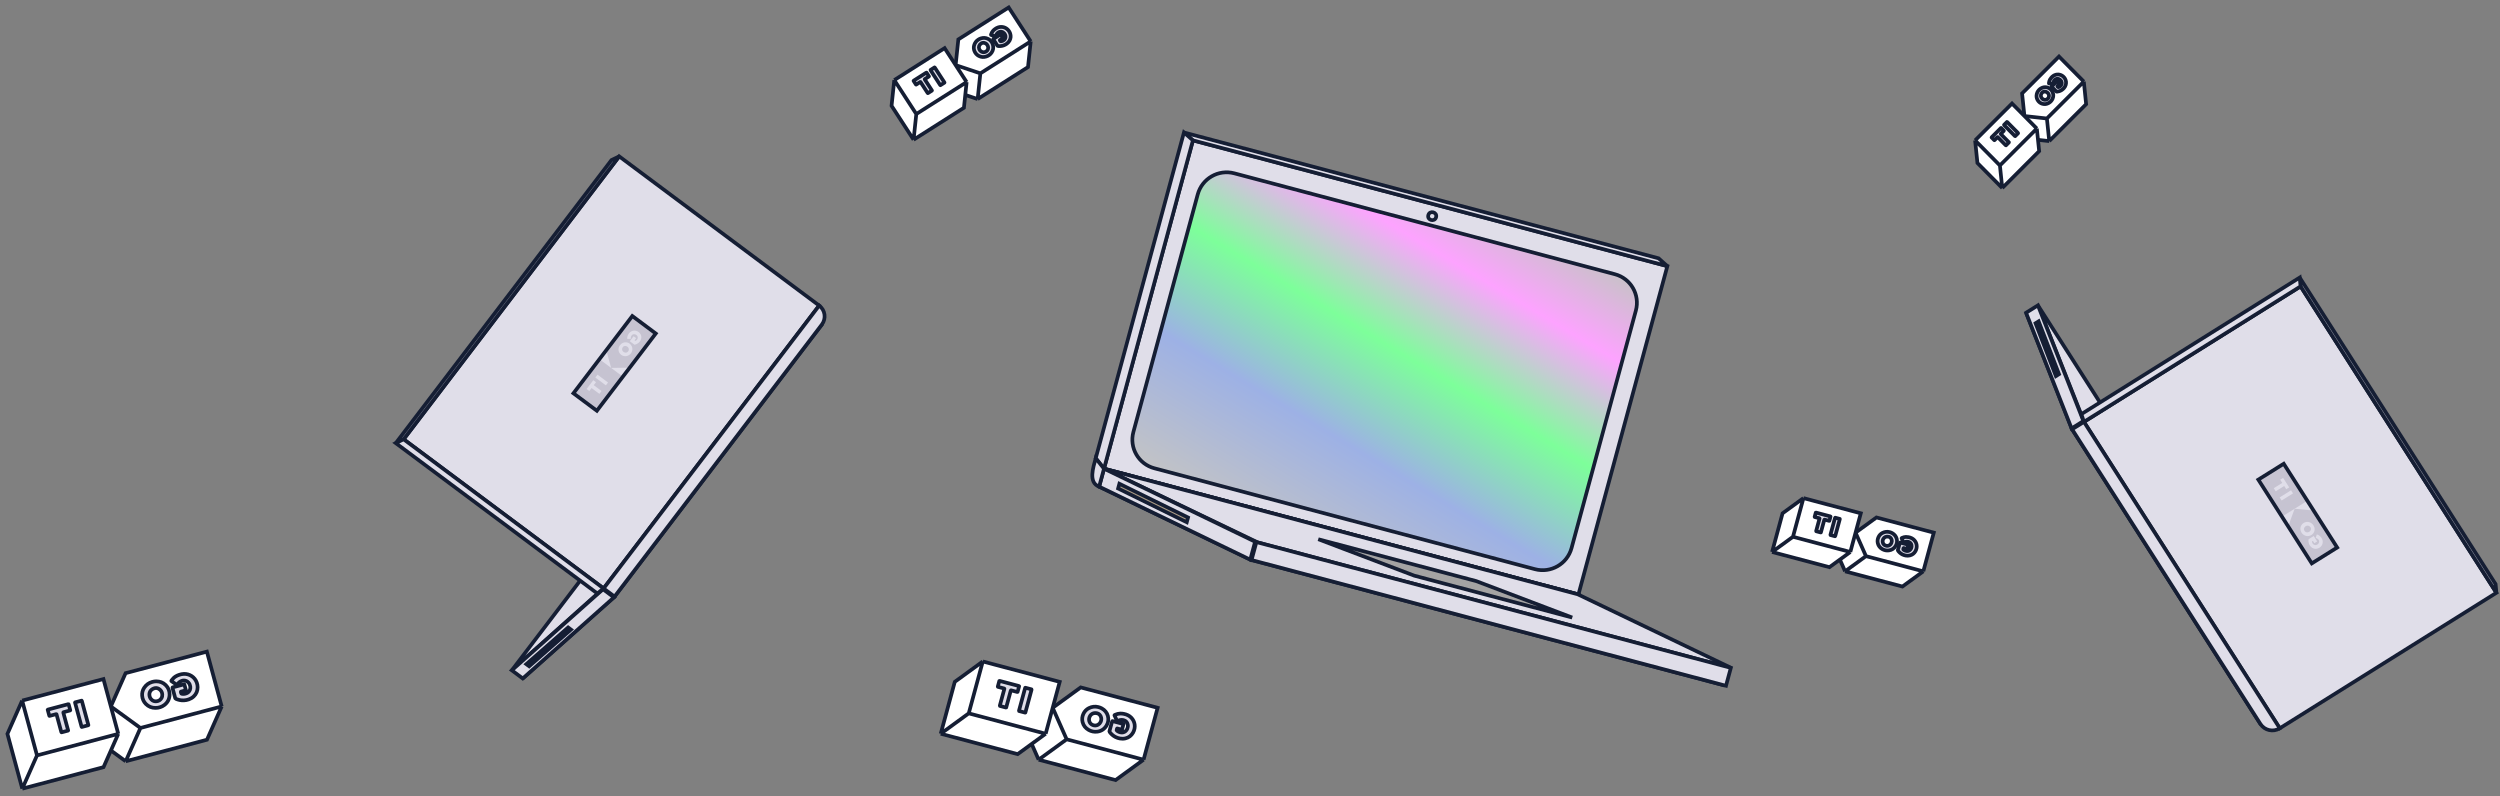 <svg width="336" height="107" viewBox="0 0 336 107" fill="none" xmlns="http://www.w3.org/2000/svg">
<rect x="0" y="0" width="336" height="107" fill="#808080" stroke="none"/>
<path d="M99.182 53.228L110.537 43.514L82.563 80.224L70.258 91.185L99.182 53.228Z" fill="#E0DEE9" stroke="#151E34" stroke-width="0.5"/>
<path d="M97.713 52.132L110.128 41.026L81.204 78.983L68.789 90.089L97.713 52.132Z" fill="#E0DEE9" stroke="#151E34" stroke-width="0.5"/>
<path d="M92.778 60.768L99.651 53.479L90.009 66.131L83.137 73.421L92.778 60.768Z" fill="#AA9A85" stroke="#151E34" stroke-width="0.5"/>
<path d="M70.258 91.186L82.514 80.288L81.044 79.192L68.788 90.089L70.258 91.186Z" fill="#E0DEE9" stroke="#151E34" stroke-width="0.5"/>
<path d="M71.123 89.55L76.744 84.619L76.357 84.33L70.736 89.261L71.123 89.55Z" fill="#AA9A85" stroke="#151E34" stroke-width="0.5"/>
<path d="M110.097 41.068L83.219 21.017L54.246 59.038L81.124 79.088L110.097 41.068Z" fill="#E0DEE9" stroke="#151E34" stroke-width="0.5"/>
<path fill-rule="evenodd" clip-rule="evenodd" d="M77.066 52.862L80.564 48.272L83.713 50.621L80.216 55.212L77.066 52.862ZM80.326 50.368L81.013 50.881L81.697 51.391L81.701 51.394C81.704 51.397 81.707 51.399 81.71 51.401C81.719 51.406 81.722 51.411 81.713 51.419C81.712 51.422 81.71 51.424 81.709 51.426L81.706 51.429L81.619 51.543C81.561 51.619 81.503 51.696 81.445 51.772L81.44 51.778C81.435 51.785 81.432 51.789 81.429 51.789C81.426 51.79 81.423 51.787 81.417 51.782L81.409 51.776L80.037 50.753L80.033 50.75C80.031 50.748 80.029 50.747 80.027 50.745C80.018 50.74 80.016 50.734 80.024 50.726C80.025 50.725 80.026 50.723 80.028 50.721L80.03 50.718L80.118 50.603C80.176 50.526 80.235 50.449 80.293 50.373L80.298 50.367C80.302 50.36 80.305 50.357 80.308 50.356C80.31 50.356 80.314 50.359 80.32 50.364L80.326 50.368ZM78.854 52.261L79.289 51.69L79.29 51.69C79.435 51.499 79.579 51.309 79.724 51.119L79.728 51.115C79.73 51.112 79.732 51.109 79.734 51.106C79.739 51.099 79.743 51.1 79.749 51.105C79.751 51.106 79.752 51.107 79.754 51.109L79.754 51.109L79.757 51.111L80.085 51.355L80.089 51.358L80.089 51.358C80.096 51.363 80.099 51.366 80.1 51.369C80.1 51.372 80.097 51.375 80.093 51.381L80.089 51.386L79.816 51.744C79.807 51.756 79.802 51.762 79.803 51.767C79.804 51.772 79.809 51.776 79.821 51.785L80.833 52.539L80.838 52.543C80.844 52.547 80.847 52.55 80.847 52.552C80.848 52.555 80.845 52.559 80.84 52.566L80.837 52.57L80.833 52.574L80.575 52.914C80.566 52.925 80.562 52.93 80.558 52.931C80.553 52.931 80.548 52.927 80.537 52.919L79.525 52.165L79.519 52.16L79.519 52.16C79.513 52.155 79.51 52.153 79.507 52.153C79.504 52.154 79.501 52.157 79.496 52.165L79.492 52.17L79.214 52.535C79.202 52.551 79.202 52.551 79.186 52.539L79.181 52.535L78.859 52.295L78.853 52.291C78.846 52.286 78.842 52.283 78.842 52.28C78.842 52.277 78.844 52.274 78.85 52.267L78.854 52.261Z" fill="#C6C3D1"/>
<path fill-rule="evenodd" clip-rule="evenodd" d="M81.484 47.064L84.982 42.474L88.132 44.823L84.634 49.413L82.139 49.447L81.484 47.064ZM84.787 45.498L84.788 45.532C84.781 45.534 84.775 45.534 84.769 45.534L84.765 45.534C84.717 45.537 84.668 45.539 84.62 45.541L84.62 45.541L84.62 45.541L84.619 45.541C84.522 45.546 84.425 45.551 84.328 45.556C84.308 45.556 84.303 45.552 84.302 45.533C84.301 45.519 84.3 45.504 84.299 45.489C84.294 45.363 84.309 45.239 84.354 45.12C84.384 45.041 84.424 44.966 84.471 44.895C84.532 44.803 84.602 44.718 84.688 44.646C84.989 44.396 85.415 44.358 85.76 44.574C85.853 44.633 85.935 44.704 86.003 44.79C86.158 44.984 86.222 45.204 86.187 45.451C86.167 45.586 86.117 45.709 86.043 45.824C85.981 45.921 85.906 46.007 85.818 46.082C85.668 46.207 85.497 46.289 85.307 46.334C85.292 46.337 85.281 46.335 85.268 46.326C85.114 46.21 84.959 46.094 84.804 45.979L84.688 45.892C84.686 45.891 84.684 45.889 84.682 45.888C84.678 45.884 84.674 45.88 84.669 45.879C84.663 45.876 84.662 45.872 84.661 45.867C84.66 45.864 84.66 45.86 84.656 45.858C84.651 45.855 84.653 45.85 84.656 45.846L84.664 45.835L85.142 45.208L85.145 45.204C85.147 45.202 85.149 45.199 85.151 45.196C85.155 45.19 85.16 45.19 85.165 45.195C85.168 45.197 85.17 45.199 85.173 45.2L85.173 45.2L85.173 45.2L85.177 45.203L85.279 45.279C85.347 45.33 85.415 45.38 85.482 45.431L85.49 45.437C85.496 45.441 85.499 45.443 85.5 45.446C85.5 45.449 85.498 45.453 85.492 45.459L85.487 45.465L85.295 45.718L85.29 45.724C85.285 45.731 85.282 45.734 85.283 45.737C85.283 45.74 85.286 45.742 85.293 45.747L85.3 45.752C85.315 45.763 85.33 45.774 85.344 45.785L85.344 45.785L85.344 45.785L85.367 45.802L85.367 45.802C85.397 45.825 85.398 45.825 85.432 45.808C85.531 45.757 85.606 45.681 85.661 45.586C85.722 45.48 85.735 45.369 85.699 45.252C85.675 45.177 85.632 45.113 85.574 45.059C85.501 44.989 85.416 44.941 85.316 44.922C85.195 44.901 85.081 44.919 84.98 44.993C84.909 45.044 84.863 45.115 84.827 45.193C84.794 45.263 84.784 45.338 84.785 45.414C84.785 45.442 84.786 45.47 84.787 45.498L84.787 45.498ZM83.132 47.066C83.108 46.815 83.178 46.589 83.317 46.405C83.381 46.32 83.436 46.262 83.505 46.208C83.704 46.052 83.931 45.982 84.183 46.011C84.443 46.042 84.652 46.165 84.806 46.371C84.979 46.602 85.035 46.861 84.962 47.142C84.906 47.359 84.785 47.536 84.608 47.674C84.403 47.834 84.169 47.9 83.911 47.864C83.692 47.834 83.51 47.734 83.362 47.574C83.229 47.43 83.15 47.261 83.132 47.066ZM84.105 46.503C83.935 46.478 83.798 46.538 83.719 46.637C83.563 46.841 83.578 47.061 83.711 47.217C83.791 47.311 83.892 47.372 84.016 47.39C84.162 47.412 84.288 47.37 84.39 47.264C84.489 47.161 84.532 47.038 84.511 46.897C84.498 46.806 84.458 46.728 84.396 46.661C84.317 46.576 84.221 46.52 84.105 46.503Z" fill="#C6C3D1"/>
<rect width="13.06" height="3.93" transform="matrix(-0.606 0.795 0.802 0.598 84.982 42.474)" stroke="#151E34" stroke-width="0.5"/>
<path d="M82.179 21.518L83.219 21.017L54.233 59.056L53.193 59.556L82.179 21.518Z" fill="#E0DEE9" stroke="#151E34" stroke-width="0.5"/>
<path d="M80.281 79.762L53.192 59.555L54.246 59.037L81.124 79.087L80.281 79.762Z" fill="#E0DEE9" stroke="#151E34" stroke-width="0.5"/>
<path d="M81.124 79.088L110.097 41.067C110.908 41.672 111.069 42.816 110.455 43.622L82.594 80.184L81.124 79.088Z" fill="#E0DEE9" stroke="#151E34" stroke-width="0.5"/>
<path d="M211.381 82.28L231.797 92.126L168.139 75.25L147.724 65.404L211.381 82.28Z" fill="#E0DEE9" stroke="#151E34" stroke-width="0.5"/>
<path d="M212.142 79.895L224.093 35.768L160.329 18.863L148.378 62.99L212.142 79.895Z" fill="#E0DEE9" stroke="#151E34" stroke-width="0.5"/>
<path d="M211.215 73.663L219.861 41.74C220.438 39.608 219.175 37.42 217.04 36.854L165.887 23.293C163.752 22.727 161.552 23.996 160.975 26.129L152.329 58.052C151.752 60.185 153.015 62.372 155.15 62.938L206.303 76.499C208.439 77.066 210.638 75.796 211.215 73.663Z" fill="#151E34"/>
<path d="M211.215 73.663L219.861 41.74C220.438 39.608 219.175 37.42 217.04 36.854L165.887 23.293C163.752 22.727 161.552 23.996 160.975 26.129L152.329 58.052C151.752 60.185 153.015 62.372 155.15 62.938L206.303 76.499C208.439 77.066 210.638 75.796 211.215 73.663Z" fill="url(#paint0_linear_65_452)"/>
<path d="M211.215 73.663L219.861 41.74C220.438 39.608 219.175 37.42 217.04 36.854L165.887 23.293C163.752 22.727 161.552 23.996 160.975 26.129L152.329 58.052C151.752 60.185 153.015 62.372 155.15 62.938L206.303 76.499C208.439 77.066 210.638 75.796 211.215 73.663Z" stroke="#151E34" stroke-width="0.5"/>
<path d="M222.915 34.717L224.093 35.768L160.3 18.856L159.122 17.804L222.915 34.717Z" fill="#E0DEE9" stroke="#151E34" stroke-width="0.5"/>
<path d="M147.265 61.587L159.122 17.804L160.329 18.863L148.379 62.991L147.265 61.587Z" fill="#E0DEE9" stroke="#151E34" stroke-width="0.5"/>
<path d="M212.142 79.894L211.489 82.308L147.725 65.403L148.378 62.99L212.142 79.894Z" fill="#E0DEE9" stroke="#151E34" stroke-width="0.5"/>
<path d="M212.036 79.866L232.693 89.776L169.036 72.9L148.379 62.99L212.036 79.866Z" fill="#E0DEE9" stroke="#151E34" stroke-width="0.5"/>
<path d="M198.4 78.098L211.303 82.997L190.083 77.371L177.181 72.473L198.4 78.098Z" fill="#A4A3A3" stroke="#151E34" stroke-width="0.5"/>
<path d="M147.725 65.403L168.034 75.221L168.687 72.808L148.379 62.99L147.725 65.403Z" fill="#E0DEE9" stroke="#151E34" stroke-width="0.5"/>
<path d="M150.273 65.651L159.501 70.188L159.673 69.553L150.445 65.016L150.273 65.651Z" fill="#AA9A85" stroke="#151E34" stroke-width="0.5"/>
<path d="M148.378 62.991L147.724 65.404C146.228 64.86 146.937 62.794 147.264 61.587L148.378 62.991Z" fill="#E0DEE9" stroke="#151E34" stroke-width="0.5"/>
<path d="M232.625 89.758L231.972 92.172L168.208 75.267L168.861 72.854L232.625 89.758Z" fill="#E0DEE9" stroke="#151E34" stroke-width="0.5"/>
<ellipse cx="0.541" cy="0.536" rx="0.541" ry="0.536" transform="matrix(-0.967 -0.256 -0.261 0.965 193.151 28.674)" fill="#E0DEE9" stroke="#151E34" stroke-width="0.5"/>
<path d="M298.579 83.15L303.875 97.417L278.464 57.651L272.305 42.034L298.579 83.15Z" fill="#E0DEE9" stroke="#151E34" stroke-width="0.5"/>
<path d="M300.171 82.155L306.43 97.928L280.156 56.812L273.897 41.039L300.171 82.155Z" fill="#E0DEE9" stroke="#151E34" stroke-width="0.5"/>
<path d="M293.597 74.359L298.167 83.504L289.409 69.798L284.84 60.654L293.597 74.359Z" fill="#AA9A85" stroke="#151E34" stroke-width="0.5"/>
<path d="M272.305 42.033L278.42 57.581L280.012 56.586L273.897 41.037L272.305 42.033Z" fill="#E0DEE9" stroke="#151E34" stroke-width="0.5"/>
<path d="M273.575 43.444L276.314 50.551L276.733 50.289L273.994 43.182L273.575 43.444Z" fill="#AA9A85" stroke="#151E34" stroke-width="0.5"/>
<path d="M306.401 97.884L335.516 79.671L309.199 38.486L280.083 56.699L306.401 97.884Z" fill="#E0DEE9" stroke="#151E34" stroke-width="0.5"/>
<path fill-rule="evenodd" clip-rule="evenodd" d="M306.927 62.334L310.104 67.306L306.692 69.441L303.515 64.468L306.927 62.334ZM308.161 66.324L307.417 66.789L306.676 67.253L306.671 67.255C306.668 67.257 306.665 67.259 306.662 67.261C306.654 67.267 306.648 67.268 306.643 67.258C306.642 67.255 306.64 67.253 306.638 67.251L306.636 67.247L306.557 67.124C306.504 67.041 306.452 66.959 306.399 66.876L306.395 66.869C306.389 66.862 306.387 66.858 306.388 66.855C306.388 66.852 306.392 66.85 306.399 66.845L306.407 66.84L307.894 65.91L307.898 65.908C307.9 65.907 307.902 65.906 307.905 65.904C307.913 65.897 307.919 65.897 307.924 65.908C307.925 65.91 307.927 65.912 307.928 65.913L307.93 65.916L308.01 66.041C308.063 66.124 308.116 66.207 308.169 66.291L308.173 66.297L308.173 66.297C308.178 66.304 308.18 66.307 308.179 66.31C308.179 66.313 308.175 66.315 308.168 66.32L308.168 66.32L308.161 66.324ZM306.862 64.245L307.257 64.864C307.389 65.07 307.521 65.276 307.652 65.482L307.655 65.487C307.657 65.49 307.659 65.493 307.661 65.496C307.666 65.503 307.664 65.507 307.658 65.511C307.656 65.512 307.654 65.513 307.652 65.514L307.649 65.516L307.293 65.739L307.29 65.741L307.29 65.741C307.282 65.746 307.278 65.748 307.275 65.747C307.272 65.747 307.27 65.743 307.266 65.736L307.263 65.731L307.014 65.343C307.006 65.33 307.002 65.324 306.997 65.323C306.992 65.322 306.986 65.325 306.974 65.333L305.877 66.019L305.872 66.022C305.866 66.026 305.862 66.028 305.86 66.028C305.857 66.027 305.854 66.023 305.849 66.016L305.847 66.012L305.843 66.007L305.609 65.639C305.601 65.627 305.597 65.621 305.598 65.617C305.599 65.612 305.605 65.609 305.616 65.602L306.713 64.916L306.719 64.912C306.726 64.908 306.73 64.906 306.73 64.903C306.731 64.9 306.728 64.896 306.723 64.887L306.72 64.882L306.467 64.487C306.456 64.47 306.456 64.47 306.473 64.459L306.478 64.456L306.827 64.237L306.833 64.233C306.841 64.228 306.845 64.226 306.848 64.227C306.851 64.228 306.853 64.231 306.858 64.239L306.862 64.245Z" fill="#C6C3D1"/>
<path fill-rule="evenodd" clip-rule="evenodd" d="M310.94 68.615L314.117 73.587L310.705 75.721L307.528 70.749L308.398 68.374L310.94 68.615ZM311.262 72.309L311.229 72.298C311.229 72.291 311.231 72.285 311.233 72.279L311.234 72.276C311.25 72.229 311.265 72.182 311.28 72.135C311.311 72.041 311.341 71.947 311.372 71.853C311.378 71.835 311.384 71.831 311.403 71.837C311.417 71.841 311.432 71.846 311.446 71.85C311.57 71.891 311.685 71.95 311.784 72.036C311.85 72.093 311.907 72.158 311.959 72.228C312.026 72.319 312.084 72.416 312.122 72.523C312.255 72.899 312.137 73.316 311.803 73.565C311.713 73.632 311.615 73.684 311.507 73.717C311.263 73.793 311.027 73.775 310.801 73.652C310.678 73.585 310.576 73.493 310.492 73.381C310.421 73.287 310.364 73.185 310.324 73.075C310.257 72.888 310.24 72.696 310.265 72.499C310.267 72.484 310.273 72.474 310.287 72.466C310.455 72.361 310.622 72.257 310.79 72.152L310.79 72.151L310.916 72.073C310.918 72.072 310.92 72.07 310.922 72.069L310.922 72.069C310.928 72.066 310.933 72.064 310.936 72.059C310.94 72.055 310.945 72.056 310.95 72.056C310.954 72.057 310.957 72.058 310.961 72.055C310.966 72.051 310.969 72.054 310.972 72.059L310.98 72.071L311.414 72.751L311.417 72.755C311.418 72.757 311.42 72.76 311.422 72.763C311.427 72.769 311.425 72.774 311.418 72.777C311.415 72.779 311.413 72.781 311.41 72.782L311.41 72.782L311.41 72.782L311.406 72.785L311.296 72.854C311.222 72.9 311.149 72.946 311.075 72.992L311.067 72.997C311.06 73.001 311.057 73.004 311.054 73.003C311.051 73.002 311.049 72.999 311.044 72.991L311.044 72.991L311.04 72.984L310.865 72.711L310.861 72.704C310.856 72.697 310.854 72.693 310.851 72.692C310.848 72.692 310.845 72.694 310.838 72.698L310.83 72.704C310.814 72.713 310.798 72.723 310.782 72.733L310.782 72.733L310.782 72.733L310.758 72.748L310.758 72.749C310.725 72.769 310.724 72.769 310.729 72.808C310.742 72.92 310.789 73.019 310.861 73.105C310.941 73.202 311.044 73.254 311.17 73.261C311.251 73.266 311.329 73.248 311.402 73.214C311.496 73.169 311.573 73.107 311.627 73.018C311.692 72.911 311.715 72.797 311.681 72.675C311.657 72.589 311.604 72.52 311.542 72.458C311.486 72.401 311.418 72.364 311.344 72.337C311.317 72.327 311.29 72.318 311.262 72.309ZM310.343 70.175C310.594 70.243 310.787 70.391 310.916 70.588C310.974 70.68 311.01 70.754 311.038 70.838C311.117 71.084 311.103 71.323 310.983 71.552C310.86 71.786 310.665 71.94 310.41 72.012C310.124 72.092 309.853 72.052 309.607 71.88C309.418 71.749 309.29 71.571 309.221 71.353C309.14 71.101 309.16 70.856 309.288 70.624C309.396 70.428 309.559 70.292 309.768 70.209C309.955 70.135 310.148 70.122 310.343 70.175ZM310.535 71.3C310.621 71.148 310.612 70.997 310.545 70.886C310.405 70.665 310.187 70.599 309.987 70.668C309.867 70.71 309.772 70.785 309.709 70.895C309.636 71.025 309.631 71.16 309.697 71.295C309.76 71.426 309.863 71.511 310.008 71.542C310.1 71.562 310.191 71.553 310.278 71.518C310.388 71.475 310.477 71.403 310.535 71.3Z" fill="#C6C3D1"/>
<rect width="13.354" height="4.025" transform="matrix(-0.538 -0.843 -0.848 0.53 314.117 73.587)" stroke="#151E34" stroke-width="0.5"/>
<path d="M335.408 78.505L335.516 79.671L309.187 38.467L309.078 37.301L335.408 78.505Z" fill="#E0DEE9" stroke="#151E34" stroke-width="0.5"/>
<path d="M279.736 55.657L309.079 37.301L309.199 38.486L280.083 56.699L279.736 55.657Z" fill="#E0DEE9" stroke="#151E34" stroke-width="0.5"/>
<path d="M280.084 56.699L306.401 97.884C305.522 98.434 304.356 98.172 303.798 97.297L278.491 57.695L280.084 56.699Z" fill="#E0DEE9" stroke="#151E34" stroke-width="0.5"/>
<path d="M138.527 5.564L135.567 1L128.801 5.295L128.436 8.749L128.071 12.202L131.396 13.313L138.162 9.017L138.527 5.564Z" fill="white"/>
<path d="M138.527 5.564L135.567 1L128.801 5.295L128.436 8.749M138.527 5.564L138.162 9.017L131.396 13.313M138.527 5.564L131.761 9.859M131.396 13.313L131.761 9.859M131.396 13.313L128.071 12.202L128.436 8.749M131.761 9.859L128.436 8.749" stroke="#151E34" stroke-width="0.5"/>
<path d="M129.916 11.031L126.956 6.467L120.191 10.762L119.825 14.216L122.785 18.779L129.551 14.484L129.916 11.031Z" fill="white"/>
<path d="M129.916 11.031L126.956 6.467L120.191 10.762M129.916 11.031L129.551 14.484L122.785 18.779M129.916 11.031L123.151 15.326M122.785 18.779L123.151 15.326M122.785 18.779L119.825 14.216L120.191 10.762M123.151 15.326L120.191 10.762" stroke="#151E34" stroke-width="0.5"/>
<path d="M131.482 5.328C131.212 5.503 131.011 5.764 130.919 6.102C130.848 6.364 130.868 6.623 130.971 6.874C131.087 7.153 131.275 7.371 131.545 7.514C131.865 7.684 132.201 7.709 132.547 7.598C132.844 7.503 133.088 7.329 133.267 7.075C133.499 6.743 133.552 6.378 133.439 5.995C133.339 5.653 133.126 5.393 132.803 5.229C132.488 5.07 132.159 5.054 131.823 5.162C131.707 5.2 131.607 5.249 131.482 5.328ZM131.893 5.823C132.044 5.732 132.252 5.719 132.462 5.833C132.604 5.91 132.702 6.029 132.763 6.177C132.812 6.294 132.826 6.415 132.799 6.54C132.757 6.734 132.641 6.873 132.463 6.96C132.278 7.049 132.093 7.044 131.914 6.946C131.761 6.863 131.658 6.736 131.6 6.575C131.503 6.308 131.591 6.014 131.893 5.823Z" fill="#E0DEE9"/>
<path d="M133.824 4.892C133.842 4.84 133.859 4.788 133.877 4.737C133.914 4.638 133.964 4.545 134.041 4.469C134.126 4.386 134.22 4.315 134.337 4.282C134.505 4.235 134.662 4.264 134.809 4.35C134.931 4.422 135.018 4.525 135.08 4.651C135.128 4.749 135.153 4.853 135.147 4.963C135.138 5.132 135.067 5.271 134.936 5.379C134.818 5.477 134.683 5.54 134.529 5.559C134.476 5.565 134.476 5.565 134.447 5.52C134.426 5.488 134.405 5.457 134.385 5.424C134.364 5.392 134.361 5.398 134.394 5.377C134.519 5.298 134.644 5.219 134.768 5.14C134.802 5.118 134.799 5.125 134.778 5.093C134.683 4.945 134.587 4.797 134.491 4.65C134.488 4.644 134.484 4.639 134.481 4.633C134.476 4.624 134.47 4.622 134.461 4.629C134.455 4.633 134.449 4.636 134.444 4.639C134.134 4.836 133.825 5.032 133.516 5.229C133.51 5.232 133.504 5.236 133.499 5.239C133.493 5.243 133.488 5.248 133.494 5.255C133.502 5.264 133.488 5.277 133.5 5.287C133.508 5.294 133.512 5.306 133.519 5.315C133.7 5.595 133.882 5.875 134.063 6.156C134.075 6.174 134.088 6.182 134.11 6.185C134.379 6.217 134.643 6.192 134.899 6.1C135.05 6.046 135.19 5.969 135.318 5.872C135.47 5.758 135.596 5.621 135.686 5.455C135.853 5.15 135.876 4.833 135.77 4.506C135.723 4.361 135.651 4.229 135.558 4.109C135.213 3.663 134.64 3.508 134.126 3.691C133.978 3.743 133.846 3.82 133.722 3.912C133.626 3.982 133.538 4.06 133.46 4.149C133.343 4.283 133.263 4.437 133.209 4.604C133.202 4.624 133.196 4.643 133.19 4.663C133.183 4.688 133.187 4.696 133.213 4.704C133.342 4.744 133.471 4.785 133.6 4.825C133.665 4.845 133.729 4.865 133.794 4.885C133.803 4.888 133.812 4.893 133.824 4.892Z" fill="#E0DEE9"/>
<path d="M131.482 5.328C131.212 5.503 131.011 5.764 130.919 6.102C130.848 6.364 130.868 6.623 130.971 6.874C131.087 7.153 131.275 7.371 131.545 7.514C131.865 7.684 132.201 7.709 132.547 7.598C132.844 7.503 133.088 7.329 133.267 7.075C133.499 6.743 133.552 6.378 133.439 5.995C133.339 5.653 133.126 5.393 132.803 5.229C132.488 5.07 132.159 5.054 131.823 5.162C131.707 5.2 131.607 5.249 131.482 5.328ZM131.893 5.823C132.044 5.732 132.252 5.719 132.462 5.833C132.604 5.91 132.702 6.029 132.763 6.177C132.812 6.294 132.826 6.415 132.799 6.54C132.757 6.734 132.641 6.873 132.463 6.96C132.278 7.049 132.093 7.044 131.914 6.946C131.761 6.863 131.658 6.736 131.6 6.575C131.503 6.308 131.591 6.014 131.893 5.823Z" stroke="#151E34" stroke-width="0.5"/>
<path d="M133.824 4.892C133.842 4.84 133.859 4.788 133.877 4.737C133.914 4.638 133.964 4.545 134.041 4.469C134.126 4.386 134.22 4.315 134.337 4.282C134.505 4.235 134.662 4.264 134.809 4.35C134.931 4.422 135.018 4.525 135.08 4.651C135.128 4.749 135.153 4.853 135.147 4.963C135.138 5.132 135.067 5.271 134.936 5.379C134.818 5.477 134.683 5.54 134.529 5.559C134.476 5.565 134.476 5.565 134.447 5.52C134.426 5.488 134.405 5.457 134.385 5.424C134.364 5.392 134.361 5.398 134.394 5.377C134.519 5.298 134.644 5.219 134.768 5.14C134.802 5.118 134.799 5.125 134.778 5.093C134.683 4.945 134.587 4.797 134.491 4.65C134.488 4.644 134.484 4.639 134.481 4.633C134.476 4.624 134.47 4.622 134.461 4.629C134.455 4.633 134.449 4.636 134.444 4.639C134.134 4.836 133.825 5.032 133.516 5.229C133.51 5.232 133.504 5.236 133.499 5.239C133.493 5.243 133.488 5.248 133.494 5.255C133.502 5.264 133.488 5.277 133.5 5.287C133.508 5.294 133.512 5.306 133.519 5.315C133.7 5.595 133.882 5.875 134.063 6.156C134.075 6.174 134.088 6.182 134.11 6.185C134.379 6.217 134.643 6.192 134.899 6.1C135.05 6.046 135.19 5.969 135.318 5.872C135.47 5.758 135.596 5.621 135.686 5.455C135.853 5.15 135.876 4.833 135.77 4.506C135.723 4.361 135.651 4.229 135.558 4.109C135.213 3.663 134.64 3.508 134.126 3.691C133.978 3.743 133.846 3.82 133.722 3.912C133.626 3.982 133.538 4.06 133.46 4.149C133.343 4.283 133.263 4.437 133.209 4.604C133.202 4.624 133.196 4.643 133.19 4.663C133.183 4.688 133.187 4.696 133.213 4.704C133.342 4.744 133.471 4.785 133.6 4.825C133.665 4.845 133.729 4.865 133.794 4.885C133.803 4.888 133.812 4.893 133.824 4.892Z" stroke="#151E34" stroke-width="0.5"/>
<path d="M123.648 10.302C123.367 10.48 123.087 10.658 122.806 10.837C122.774 10.857 122.775 10.851 122.796 10.884C122.897 11.039 122.997 11.194 123.098 11.35C123.1 11.352 123.101 11.355 123.103 11.357C123.118 11.38 123.118 11.38 123.141 11.365C123.321 11.251 123.5 11.137 123.679 11.023C123.711 11.003 123.706 11.003 123.725 11.032C124.042 11.521 124.359 12.01 124.676 12.499C124.696 12.529 124.696 12.529 124.728 12.509C124.894 12.403 125.061 12.298 125.228 12.192C125.23 12.19 125.233 12.189 125.235 12.187C125.264 12.169 125.262 12.173 125.244 12.146C124.927 11.657 124.61 11.168 124.293 10.68C124.272 10.647 124.272 10.647 124.306 10.625C124.482 10.513 124.658 10.401 124.835 10.289C124.862 10.272 124.862 10.276 124.844 10.248C124.741 10.09 124.639 9.931 124.536 9.773C124.533 9.769 124.531 9.765 124.528 9.761C124.523 9.752 124.517 9.749 124.508 9.756C124.502 9.76 124.495 9.764 124.489 9.768C124.209 9.946 123.928 10.124 123.648 10.302Z" fill="#E0DEE9"/>
<path d="M126.28 10.075C126.065 9.744 125.85 9.412 125.635 9.08C125.614 9.048 125.621 9.05 125.589 9.069C125.42 9.177 125.25 9.285 125.08 9.393C125.076 9.396 125.072 9.399 125.068 9.4C125.054 9.407 125.054 9.416 125.063 9.427C125.067 9.431 125.069 9.436 125.072 9.441C125.502 10.104 125.932 10.767 126.362 11.43C126.384 11.463 126.376 11.463 126.411 11.441C126.58 11.334 126.748 11.227 126.916 11.12C126.921 11.117 126.925 11.114 126.93 11.111C126.945 11.104 126.943 11.096 126.935 11.085C126.931 11.079 126.927 11.072 126.923 11.066C126.709 10.736 126.494 10.405 126.28 10.075Z" fill="#E0DEE9"/>
<path d="M123.648 10.302C123.367 10.48 123.087 10.658 122.806 10.837C122.774 10.857 122.775 10.851 122.796 10.884C122.897 11.039 122.997 11.194 123.098 11.35C123.1 11.352 123.101 11.355 123.103 11.357C123.118 11.38 123.118 11.38 123.141 11.365C123.321 11.251 123.5 11.137 123.679 11.023C123.711 11.003 123.706 11.003 123.725 11.032C124.042 11.521 124.359 12.01 124.676 12.499C124.696 12.529 124.696 12.529 124.728 12.509C124.894 12.403 125.061 12.298 125.228 12.192C125.23 12.19 125.233 12.189 125.235 12.187C125.264 12.169 125.262 12.173 125.244 12.146C124.927 11.657 124.61 11.168 124.293 10.68C124.272 10.647 124.272 10.647 124.306 10.625C124.482 10.513 124.658 10.401 124.835 10.289C124.862 10.272 124.862 10.276 124.844 10.248C124.741 10.09 124.639 9.931 124.536 9.773C124.533 9.769 124.531 9.765 124.528 9.761C124.523 9.752 124.517 9.749 124.508 9.756C124.502 9.76 124.495 9.764 124.489 9.768C124.209 9.946 123.928 10.124 123.648 10.302Z" stroke="#151E34" stroke-width="0.5"/>
<path d="M126.28 10.075C126.065 9.744 125.85 9.412 125.635 9.08C125.614 9.048 125.621 9.05 125.589 9.069C125.42 9.177 125.25 9.285 125.08 9.393C125.076 9.396 125.072 9.399 125.068 9.4C125.054 9.407 125.054 9.416 125.063 9.427C125.067 9.431 125.069 9.436 125.072 9.441C125.502 10.104 125.932 10.767 126.362 11.43C126.384 11.463 126.376 11.463 126.411 11.441C126.58 11.334 126.748 11.227 126.916 11.12C126.921 11.117 126.925 11.114 126.93 11.111C126.945 11.104 126.943 11.096 126.935 11.085C126.931 11.079 126.927 11.072 126.923 11.066C126.709 10.736 126.494 10.405 126.28 10.075Z" stroke="#151E34" stroke-width="0.5"/>
<path d="M153.697 102.104L155.586 95.129L145.246 92.388L141.482 95.128L137.718 97.868L139.593 102.103L149.932 104.844L153.697 102.104Z" fill="white"/>
<path d="M153.697 102.104L155.586 95.129L145.246 92.388L141.482 95.128M153.697 102.104L149.932 104.844L139.593 102.103M153.697 102.104L143.357 99.363M139.593 102.103L143.357 99.363M139.593 102.103L137.718 97.868L141.482 95.128M143.357 99.363L141.482 95.128" stroke="#151E34" stroke-width="0.5"/>
<path d="M140.537 98.616L142.426 91.641L132.087 88.9L128.322 91.64L126.434 98.615L136.773 101.356L140.537 98.616Z" fill="white"/>
<path d="M140.537 98.616L142.426 91.641L132.087 88.9M140.537 98.616L136.773 101.356L126.434 98.615M140.537 98.616L130.198 95.875M126.434 98.615L130.198 95.875M126.434 98.615L128.322 91.64L132.087 88.9M130.198 95.875L132.087 88.9" stroke="#151E34" stroke-width="0.5"/>
<path d="M147.616 95.029C147.201 94.922 146.761 94.96 146.342 95.174C146.017 95.341 145.777 95.592 145.62 95.917C145.446 96.28 145.398 96.659 145.497 97.05C145.615 97.514 145.891 97.865 146.312 98.102C146.673 98.306 147.064 98.387 147.478 98.333C148.017 98.262 148.427 97.987 148.707 97.534C148.958 97.129 149.026 96.689 148.899 96.227C148.775 95.778 148.497 95.443 148.087 95.213C147.946 95.133 147.807 95.08 147.616 95.029ZM147.492 95.874C147.718 95.939 147.918 96.13 147.992 96.436C148.043 96.644 148.013 96.846 147.92 97.038C147.847 97.19 147.739 97.313 147.591 97.398C147.36 97.531 147.119 97.543 146.872 97.447C146.616 97.347 146.457 97.162 146.393 96.9C146.339 96.677 146.374 96.463 146.482 96.261C146.66 95.927 147.031 95.751 147.492 95.874Z" fill="#E0DEE9"/>
<path d="M150.15 96.921C150.218 96.891 150.284 96.861 150.352 96.834C150.484 96.78 150.62 96.746 150.765 96.752C150.924 96.76 151.08 96.788 151.218 96.873C151.415 96.994 151.526 97.173 151.572 97.394C151.61 97.577 151.585 97.755 151.516 97.927C151.461 98.062 151.38 98.18 151.266 98.273C151.09 98.415 150.887 98.471 150.662 98.44C150.459 98.412 150.275 98.338 150.118 98.205C150.064 98.159 150.065 98.159 150.083 98.09C150.096 98.041 150.109 97.992 150.123 97.943C150.137 97.894 150.128 97.897 150.179 97.91C150.369 97.961 150.559 98.011 150.75 98.062C150.801 98.076 150.792 98.079 150.806 98.03C150.867 97.804 150.928 97.579 150.989 97.353C150.991 97.345 150.993 97.336 150.996 97.328C151.001 97.315 150.998 97.306 150.983 97.304C150.974 97.302 150.966 97.299 150.957 97.297C150.484 97.172 150.011 97.046 149.539 96.921C149.53 96.919 149.522 96.917 149.513 96.914C149.504 96.912 149.495 96.912 149.493 96.924C149.491 96.94 149.465 96.938 149.466 96.959C149.466 96.973 149.459 96.987 149.455 97.001C149.339 97.43 149.224 97.858 149.106 98.286C149.099 98.314 149.103 98.334 149.12 98.357C149.329 98.649 149.59 98.883 149.911 99.05C150.101 99.149 150.303 99.216 150.514 99.254C150.764 99.299 151.013 99.299 151.26 99.239C151.712 99.128 152.049 98.866 152.279 98.469C152.38 98.294 152.447 98.106 152.484 97.907C152.619 97.172 152.259 96.475 151.616 96.137C151.432 96.04 151.237 95.981 151.034 95.942C150.878 95.912 150.721 95.895 150.563 95.899C150.325 95.906 150.1 95.966 149.885 96.062C149.859 96.074 149.834 96.085 149.81 96.097C149.779 96.112 149.774 96.124 149.79 96.156C149.865 96.318 149.941 96.48 150.016 96.641C150.054 96.722 150.092 96.803 150.13 96.884C150.135 96.896 150.139 96.909 150.15 96.921Z" fill="#E0DEE9"/>
<path d="M147.616 95.029C147.201 94.922 146.761 94.96 146.342 95.174C146.017 95.341 145.777 95.592 145.62 95.917C145.446 96.28 145.398 96.659 145.497 97.05C145.615 97.514 145.891 97.865 146.312 98.102C146.673 98.306 147.064 98.387 147.478 98.333C148.017 98.262 148.427 97.987 148.707 97.534C148.958 97.129 149.026 96.689 148.899 96.227C148.775 95.778 148.497 95.443 148.087 95.213C147.946 95.133 147.807 95.08 147.616 95.029ZM147.492 95.874C147.718 95.939 147.918 96.13 147.992 96.436C148.043 96.644 148.013 96.846 147.92 97.038C147.847 97.19 147.739 97.313 147.591 97.398C147.36 97.531 147.119 97.543 146.872 97.447C146.616 97.347 146.457 97.162 146.393 96.9C146.339 96.677 146.374 96.463 146.482 96.261C146.66 95.927 147.031 95.751 147.492 95.874Z" stroke="#151E34" stroke-width="0.5"/>
<path d="M150.15 96.921C150.218 96.891 150.284 96.861 150.352 96.834C150.484 96.78 150.62 96.746 150.765 96.752C150.924 96.76 151.08 96.788 151.218 96.873C151.415 96.994 151.526 97.173 151.572 97.394C151.61 97.577 151.585 97.755 151.516 97.927C151.461 98.062 151.38 98.18 151.266 98.273C151.09 98.415 150.887 98.471 150.662 98.44C150.459 98.412 150.275 98.338 150.118 98.205C150.064 98.159 150.065 98.159 150.083 98.09C150.096 98.041 150.109 97.992 150.123 97.943C150.137 97.894 150.128 97.897 150.179 97.91C150.369 97.961 150.559 98.011 150.75 98.062C150.801 98.076 150.792 98.079 150.806 98.03C150.867 97.804 150.928 97.579 150.989 97.353C150.991 97.345 150.993 97.336 150.996 97.328C151.001 97.315 150.998 97.306 150.983 97.304C150.974 97.302 150.966 97.299 150.957 97.297C150.484 97.172 150.011 97.046 149.539 96.921C149.53 96.919 149.522 96.917 149.513 96.914C149.504 96.912 149.495 96.912 149.493 96.924C149.491 96.94 149.465 96.938 149.466 96.959C149.466 96.973 149.459 96.987 149.455 97.001C149.339 97.43 149.224 97.858 149.106 98.286C149.099 98.314 149.103 98.334 149.12 98.357C149.329 98.649 149.59 98.883 149.911 99.05C150.101 99.149 150.303 99.216 150.514 99.254C150.764 99.299 151.013 99.299 151.26 99.239C151.712 99.128 152.049 98.866 152.279 98.469C152.38 98.294 152.447 98.106 152.484 97.907C152.619 97.172 152.259 96.475 151.616 96.137C151.432 96.04 151.237 95.981 151.034 95.942C150.878 95.912 150.721 95.895 150.563 95.899C150.325 95.906 150.1 95.966 149.885 96.062C149.859 96.074 149.834 96.085 149.81 96.097C149.779 96.112 149.774 96.124 149.79 96.156C149.865 96.318 149.941 96.48 150.016 96.641C150.054 96.722 150.092 96.803 150.13 96.884C150.135 96.896 150.139 96.909 150.15 96.921Z" stroke="#151E34" stroke-width="0.5"/>
<path d="M135.643 91.856C135.215 91.742 134.786 91.629 134.357 91.515C134.307 91.502 134.314 91.497 134.301 91.547C134.237 91.784 134.172 92.022 134.108 92.26C134.107 92.263 134.106 92.267 134.105 92.27C134.096 92.305 134.096 92.305 134.132 92.315C134.406 92.387 134.68 92.46 134.954 92.533C135.003 92.546 134.998 92.54 134.986 92.586C134.784 93.333 134.581 94.08 134.379 94.827C134.366 94.873 134.366 94.873 134.415 94.886C134.669 94.954 134.924 95.021 135.179 95.089C135.183 95.09 135.186 95.091 135.19 95.092C135.234 95.103 135.228 95.105 135.239 95.064C135.441 94.317 135.644 93.57 135.846 92.823C135.86 92.772 135.86 92.772 135.912 92.786C136.181 92.858 136.45 92.929 136.72 93.001C136.762 93.012 136.758 93.015 136.77 92.973C136.835 92.731 136.901 92.489 136.967 92.246C136.968 92.24 136.969 92.234 136.971 92.228C136.976 92.215 136.973 92.207 136.958 92.204C136.948 92.202 136.939 92.199 136.929 92.196C136.501 92.083 136.072 91.969 135.643 91.856Z" fill="#E0DEE9"/>
<path d="M138.229 94.217C138.366 93.71 138.504 93.203 138.641 92.696C138.654 92.648 138.658 92.655 138.611 92.642C138.351 92.573 138.091 92.505 137.832 92.436C137.826 92.434 137.82 92.433 137.814 92.431C137.795 92.424 137.786 92.431 137.783 92.45C137.782 92.457 137.779 92.464 137.777 92.471C137.503 93.484 137.229 94.498 136.954 95.51C136.94 95.562 136.934 95.554 136.988 95.569C137.245 95.637 137.502 95.705 137.759 95.773C137.766 95.775 137.774 95.776 137.781 95.779C137.8 95.787 137.808 95.778 137.811 95.76C137.813 95.75 137.816 95.741 137.819 95.731C137.956 95.226 138.092 94.722 138.229 94.217Z" fill="#E0DEE9"/>
<path d="M135.643 91.856C135.215 91.742 134.786 91.629 134.357 91.515C134.307 91.502 134.314 91.497 134.301 91.547C134.237 91.784 134.172 92.022 134.108 92.26C134.107 92.263 134.106 92.267 134.105 92.27C134.096 92.305 134.096 92.305 134.132 92.315C134.406 92.387 134.68 92.46 134.954 92.533C135.003 92.546 134.998 92.54 134.986 92.586C134.784 93.333 134.581 94.08 134.379 94.827C134.366 94.873 134.366 94.873 134.415 94.886C134.669 94.954 134.924 95.021 135.179 95.089C135.183 95.09 135.186 95.091 135.19 95.092C135.234 95.103 135.228 95.105 135.239 95.064C135.441 94.317 135.644 93.57 135.846 92.823C135.86 92.772 135.86 92.772 135.912 92.786C136.181 92.858 136.45 92.929 136.72 93.001C136.762 93.012 136.758 93.015 136.77 92.973C136.835 92.731 136.901 92.489 136.967 92.246C136.968 92.24 136.969 92.234 136.971 92.228C136.976 92.215 136.973 92.207 136.958 92.204C136.948 92.202 136.939 92.199 136.929 92.196C136.501 92.083 136.072 91.969 135.643 91.856Z" stroke="#151E34" stroke-width="0.5"/>
<path d="M138.229 94.217C138.366 93.71 138.504 93.203 138.641 92.696C138.654 92.648 138.658 92.655 138.611 92.642C138.351 92.573 138.091 92.505 137.832 92.436C137.826 92.434 137.82 92.433 137.814 92.431C137.795 92.424 137.786 92.431 137.783 92.45C137.782 92.457 137.779 92.464 137.777 92.471C137.503 93.484 137.229 94.498 136.954 95.51C136.94 95.562 136.934 95.554 136.988 95.569C137.245 95.637 137.502 95.705 137.759 95.773C137.766 95.775 137.774 95.776 137.781 95.779C137.8 95.787 137.808 95.778 137.811 95.76C137.813 95.75 137.816 95.741 137.819 95.731C137.956 95.226 138.092 94.722 138.229 94.217Z" stroke="#151E34" stroke-width="0.5"/>
<path d="M258.493 76.788L259.901 71.589L252.193 69.546L249.387 71.588L246.581 73.63L247.979 76.787L255.686 78.831L258.493 76.788Z" fill="white"/>
<path d="M258.493 76.788L259.901 71.589L252.193 69.546L249.387 71.588M258.493 76.788L255.686 78.831L247.979 76.787M258.493 76.788L250.785 74.745M247.979 76.787L250.785 74.745M247.979 76.787L246.581 73.63L249.387 71.588M250.785 74.745L249.387 71.588" stroke="#151E34" stroke-width="0.5"/>
<path d="M248.683 74.188L250.091 68.988L242.383 66.945L239.577 68.987L238.169 74.187L245.877 76.23L248.683 74.188Z" fill="white"/>
<path d="M248.683 74.188L250.091 68.988L242.383 66.945M248.683 74.188L245.877 76.23L238.169 74.187M248.683 74.188L240.975 72.144M238.169 74.187L240.975 72.144M238.169 74.187L239.577 68.987L242.383 66.945M240.975 72.144L242.383 66.945" stroke="#151E34" stroke-width="0.5"/>
<path d="M253.96 71.514C253.65 71.435 253.322 71.463 253.01 71.623C252.767 71.746 252.589 71.934 252.472 72.177C252.342 72.447 252.306 72.729 252.38 73.021C252.468 73.367 252.674 73.628 252.987 73.805C253.257 73.957 253.548 74.018 253.857 73.977C254.258 73.925 254.564 73.719 254.773 73.382C254.96 73.08 255.011 72.751 254.916 72.408C254.824 72.073 254.616 71.823 254.311 71.651C254.206 71.592 254.102 71.552 253.96 71.514ZM253.867 72.144C254.036 72.193 254.185 72.335 254.24 72.563C254.278 72.718 254.256 72.869 254.187 73.012C254.132 73.125 254.051 73.217 253.941 73.28C253.769 73.379 253.589 73.389 253.405 73.317C253.214 73.242 253.095 73.105 253.048 72.909C253.008 72.743 253.033 72.583 253.114 72.433C253.247 72.184 253.524 72.052 253.867 72.144Z" fill="#E0DEE9"/>
<path d="M255.849 72.924C255.9 72.902 255.949 72.88 255.999 72.859C256.097 72.82 256.199 72.794 256.307 72.799C256.426 72.804 256.542 72.826 256.644 72.889C256.791 72.979 256.874 73.113 256.909 73.277C256.937 73.414 256.919 73.546 256.867 73.675C256.826 73.775 256.766 73.863 256.68 73.932C256.549 74.039 256.398 74.08 256.23 74.057C256.079 74.036 255.942 73.981 255.825 73.882C255.785 73.847 255.785 73.847 255.799 73.796C255.809 73.76 255.818 73.723 255.828 73.687C255.839 73.65 255.832 73.652 255.87 73.662C256.012 73.7 256.154 73.738 256.296 73.775C256.334 73.785 256.327 73.788 256.337 73.751C256.383 73.583 256.429 73.415 256.474 73.247C256.476 73.24 256.477 73.234 256.479 73.228C256.483 73.218 256.481 73.212 256.469 73.21C256.463 73.209 256.457 73.207 256.45 73.205C256.098 73.112 255.745 73.018 255.393 72.925C255.387 72.923 255.38 72.921 255.374 72.92C255.367 72.918 255.36 72.918 255.359 72.927C255.357 72.939 255.338 72.937 255.339 72.953C255.339 72.963 255.334 72.974 255.331 72.985C255.244 73.304 255.158 73.624 255.071 73.942C255.065 73.963 255.068 73.978 255.08 73.996C255.236 74.213 255.431 74.387 255.67 74.512C255.812 74.585 255.962 74.635 256.12 74.664C256.306 74.698 256.492 74.698 256.676 74.652C257.013 74.57 257.264 74.375 257.435 74.079C257.511 73.948 257.561 73.808 257.588 73.66C257.689 73.112 257.421 72.592 256.941 72.34C256.805 72.268 256.659 72.224 256.507 72.195C256.391 72.172 256.274 72.16 256.156 72.163C255.979 72.168 255.812 72.213 255.651 72.285C255.632 72.293 255.613 72.302 255.595 72.31C255.572 72.321 255.569 72.33 255.58 72.354C255.636 72.475 255.692 72.596 255.749 72.716C255.777 72.777 255.805 72.837 255.834 72.897C255.837 72.906 255.84 72.916 255.849 72.924Z" fill="#E0DEE9"/>
<path d="M253.96 71.514C253.65 71.435 253.322 71.463 253.01 71.623C252.767 71.746 252.589 71.934 252.472 72.177C252.342 72.447 252.306 72.729 252.38 73.021C252.468 73.367 252.674 73.628 252.987 73.805C253.257 73.957 253.548 74.018 253.857 73.977C254.258 73.925 254.564 73.719 254.773 73.382C254.96 73.08 255.011 72.751 254.916 72.408C254.824 72.073 254.616 71.823 254.311 71.651C254.206 71.592 254.102 71.552 253.96 71.514ZM253.867 72.144C254.036 72.193 254.185 72.335 254.24 72.563C254.278 72.718 254.256 72.869 254.187 73.012C254.132 73.125 254.051 73.217 253.941 73.28C253.769 73.379 253.589 73.389 253.405 73.317C253.214 73.242 253.095 73.105 253.048 72.909C253.008 72.743 253.033 72.583 253.114 72.433C253.247 72.184 253.524 72.052 253.867 72.144Z" stroke="#151E34" stroke-width="0.5"/>
<path d="M255.849 72.924C255.9 72.902 255.949 72.88 255.999 72.859C256.097 72.82 256.199 72.794 256.307 72.799C256.426 72.804 256.542 72.826 256.644 72.889C256.791 72.979 256.874 73.113 256.909 73.277C256.937 73.414 256.919 73.546 256.867 73.675C256.826 73.775 256.766 73.863 256.68 73.932C256.549 74.039 256.398 74.08 256.23 74.057C256.079 74.036 255.942 73.981 255.825 73.882C255.785 73.847 255.785 73.847 255.799 73.796C255.809 73.76 255.818 73.723 255.828 73.687C255.839 73.65 255.832 73.652 255.87 73.662C256.012 73.7 256.154 73.738 256.296 73.775C256.334 73.785 256.327 73.788 256.337 73.751C256.383 73.583 256.429 73.415 256.474 73.247C256.476 73.24 256.477 73.234 256.479 73.228C256.483 73.218 256.481 73.212 256.469 73.21C256.463 73.209 256.457 73.207 256.45 73.205C256.098 73.112 255.745 73.018 255.393 72.925C255.387 72.923 255.38 72.921 255.374 72.92C255.367 72.918 255.36 72.918 255.359 72.927C255.357 72.939 255.338 72.937 255.339 72.953C255.339 72.963 255.334 72.974 255.331 72.985C255.244 73.304 255.158 73.624 255.071 73.942C255.065 73.963 255.068 73.978 255.08 73.996C255.236 74.213 255.431 74.387 255.67 74.512C255.812 74.585 255.962 74.635 256.12 74.664C256.306 74.698 256.492 74.698 256.676 74.652C257.013 74.57 257.264 74.375 257.435 74.079C257.511 73.948 257.561 73.808 257.588 73.66C257.689 73.112 257.421 72.592 256.941 72.34C256.805 72.268 256.659 72.224 256.507 72.195C256.391 72.172 256.274 72.16 256.156 72.163C255.979 72.168 255.812 72.213 255.651 72.285C255.632 72.293 255.613 72.302 255.595 72.31C255.572 72.321 255.569 72.33 255.58 72.354C255.636 72.475 255.692 72.596 255.749 72.716C255.777 72.777 255.805 72.837 255.834 72.897C255.837 72.906 255.84 72.916 255.849 72.924Z" stroke="#151E34" stroke-width="0.5"/>
<path d="M245.035 69.148C244.715 69.064 244.395 68.979 244.076 68.894C244.039 68.884 244.044 68.881 244.034 68.918C243.986 69.095 243.938 69.272 243.89 69.45C243.889 69.452 243.889 69.455 243.888 69.457C243.881 69.483 243.881 69.483 243.908 69.49C244.112 69.545 244.316 69.599 244.521 69.653C244.557 69.663 244.554 69.659 244.544 69.692C244.394 70.249 244.243 70.806 244.092 71.363C244.083 71.398 244.083 71.398 244.119 71.407C244.308 71.458 244.498 71.508 244.688 71.558C244.691 71.559 244.694 71.56 244.697 71.561C244.729 71.569 244.725 71.57 244.733 71.54C244.884 70.983 245.035 70.426 245.186 69.869C245.196 69.832 245.196 69.832 245.235 69.842C245.435 69.895 245.636 69.948 245.837 70.002C245.869 70.01 245.866 70.012 245.874 69.981C245.923 69.8 245.972 69.62 246.021 69.439C246.022 69.435 246.023 69.43 246.024 69.426C246.028 69.416 246.026 69.41 246.015 69.408C246.007 69.406 246 69.404 245.993 69.402C245.674 69.318 245.354 69.233 245.035 69.148Z" fill="#E0DEE9"/>
<path d="M246.962 70.909C247.064 70.531 247.167 70.152 247.269 69.775C247.279 69.739 247.282 69.744 247.247 69.735C247.053 69.683 246.859 69.632 246.666 69.581C246.661 69.58 246.657 69.579 246.653 69.577C246.638 69.572 246.632 69.578 246.63 69.591C246.629 69.597 246.627 69.602 246.625 69.607C246.421 70.362 246.216 71.118 246.012 71.873C246.001 71.911 245.997 71.906 246.037 71.916C246.228 71.967 246.42 72.018 246.612 72.069C246.617 72.07 246.623 72.071 246.628 72.073C246.642 72.079 246.648 72.072 246.65 72.059C246.652 72.052 246.654 72.045 246.656 72.037C246.758 71.661 246.86 71.285 246.962 70.909Z" fill="#E0DEE9"/>
<path d="M245.035 69.148C244.715 69.064 244.395 68.979 244.076 68.894C244.039 68.884 244.044 68.881 244.034 68.918C243.986 69.095 243.938 69.272 243.89 69.45C243.889 69.452 243.889 69.455 243.888 69.457C243.881 69.483 243.881 69.483 243.908 69.49C244.112 69.545 244.316 69.599 244.521 69.653C244.557 69.663 244.554 69.659 244.544 69.692C244.394 70.249 244.243 70.806 244.092 71.363C244.083 71.398 244.083 71.398 244.119 71.407C244.308 71.458 244.498 71.508 244.688 71.558C244.691 71.559 244.694 71.56 244.697 71.561C244.729 71.569 244.725 71.57 244.733 71.54C244.884 70.983 245.035 70.426 245.186 69.869C245.196 69.832 245.196 69.832 245.235 69.842C245.435 69.895 245.636 69.948 245.837 70.002C245.869 70.01 245.866 70.012 245.874 69.981C245.923 69.8 245.972 69.62 246.021 69.439C246.022 69.435 246.023 69.43 246.024 69.426C246.028 69.416 246.026 69.41 246.015 69.408C246.007 69.406 246 69.404 245.993 69.402C245.674 69.318 245.354 69.233 245.035 69.148Z" stroke="#151E34" stroke-width="0.5"/>
<path d="M246.962 70.909C247.064 70.531 247.167 70.152 247.269 69.775C247.279 69.739 247.282 69.744 247.247 69.735C247.053 69.683 246.859 69.632 246.666 69.581C246.661 69.58 246.657 69.579 246.653 69.577C246.638 69.572 246.632 69.578 246.63 69.591C246.629 69.597 246.627 69.602 246.625 69.607C246.421 70.362 246.216 71.118 246.012 71.873C246.001 71.911 245.997 71.906 246.037 71.916C246.228 71.967 246.42 72.018 246.612 72.069C246.617 72.07 246.623 72.071 246.628 72.073C246.642 72.079 246.648 72.072 246.65 72.059C246.652 72.052 246.654 72.045 246.656 72.037C246.758 71.661 246.86 71.285 246.962 70.909Z" stroke="#151E34" stroke-width="0.5"/>
<path d="M280.064 10.966L276.729 7.597L271.767 12.557L272.082 15.594L272.396 18.631L275.417 18.963L280.378 14.003L280.064 10.966Z" fill="white"/>
<path d="M280.064 10.966L276.729 7.597L271.767 12.557L272.082 15.594M280.064 10.966L280.378 14.003L275.417 18.963M280.064 10.966L275.102 15.926M275.417 18.963L275.102 15.926M275.417 18.963L272.396 18.631L272.082 15.594M275.102 15.926L272.082 15.594" stroke="#151E34" stroke-width="0.5"/>
<path d="M273.749 17.279L270.414 13.91L265.453 18.869L265.767 21.907L269.102 25.275L274.064 20.316L273.749 17.279Z" fill="white"/>
<path d="M273.749 17.279L270.414 13.91L265.453 18.869M273.749 17.279L274.064 20.316L269.102 25.275M273.749 17.279L268.788 22.238M269.102 25.275L268.788 22.238M269.102 25.275L265.767 21.907L265.453 18.869M268.788 22.238L265.453 18.869" stroke="#151E34" stroke-width="0.5"/>
<path d="M274.046 12.083C273.849 12.284 273.726 12.546 273.709 12.854C273.696 13.093 273.76 13.311 273.893 13.508C274.041 13.726 274.24 13.878 274.495 13.95C274.797 14.036 275.087 13.995 275.36 13.835C275.595 13.697 275.77 13.502 275.876 13.25C276.013 12.921 275.992 12.598 275.827 12.29C275.68 12.014 275.452 11.831 275.149 11.751C274.853 11.672 274.571 11.72 274.306 11.877C274.214 11.931 274.138 11.992 274.046 12.083ZM274.485 12.432C274.597 12.325 274.77 12.275 274.969 12.333C275.103 12.373 275.208 12.457 275.287 12.572C275.349 12.664 275.383 12.766 275.382 12.878C275.382 13.053 275.309 13.194 275.173 13.302C275.032 13.414 274.875 13.443 274.705 13.393C274.561 13.35 274.45 13.26 274.372 13.133C274.241 12.921 274.263 12.652 274.485 12.432Z" fill="#E0DEE9"/>
<path d="M275.954 11.27C275.96 11.221 275.964 11.174 275.971 11.127C275.984 11.034 276.01 10.945 276.061 10.866C276.118 10.777 276.185 10.699 276.279 10.649C276.413 10.577 276.551 10.573 276.691 10.619C276.808 10.658 276.9 10.73 276.975 10.827C277.034 10.902 277.074 10.987 277.089 11.082C277.112 11.229 277.077 11.362 276.985 11.48C276.902 11.586 276.799 11.665 276.672 11.711C276.629 11.726 276.629 11.726 276.596 11.693C276.572 11.669 276.549 11.646 276.526 11.622C276.502 11.598 276.501 11.604 276.525 11.579C276.617 11.488 276.708 11.397 276.8 11.306C276.824 11.281 276.823 11.287 276.8 11.263C276.692 11.154 276.584 11.045 276.476 10.936C276.472 10.932 276.468 10.928 276.464 10.924C276.458 10.917 276.453 10.916 276.446 10.924C276.443 10.928 276.438 10.932 276.434 10.936C276.207 11.163 275.98 11.39 275.753 11.616C275.749 11.62 275.745 11.625 275.741 11.629C275.736 11.633 275.733 11.638 275.74 11.643C275.748 11.65 275.739 11.663 275.751 11.67C275.759 11.674 275.764 11.683 275.771 11.69C275.976 11.897 276.181 12.104 276.385 12.311C276.399 12.325 276.411 12.329 276.43 12.327C276.664 12.305 276.883 12.234 277.084 12.107C277.202 12.031 277.307 11.939 277.398 11.832C277.506 11.705 277.588 11.564 277.635 11.404C277.721 11.111 277.684 10.834 277.534 10.573C277.468 10.457 277.383 10.357 277.283 10.271C276.91 9.952 276.396 9.927 275.993 10.18C275.877 10.252 275.779 10.344 275.69 10.446C275.622 10.524 275.561 10.608 275.511 10.699C275.436 10.836 275.396 10.983 275.38 11.137C275.378 11.155 275.376 11.173 275.375 11.191C275.373 11.214 275.378 11.22 275.402 11.222C275.519 11.233 275.635 11.243 275.752 11.253C275.81 11.259 275.869 11.264 275.927 11.269C275.935 11.27 275.944 11.272 275.954 11.27Z" fill="#E0DEE9"/>
<path d="M274.046 12.083C273.849 12.284 273.726 12.546 273.709 12.854C273.696 13.093 273.76 13.311 273.893 13.508C274.041 13.726 274.24 13.878 274.495 13.95C274.797 14.036 275.087 13.995 275.36 13.835C275.595 13.697 275.77 13.502 275.876 13.25C276.013 12.921 275.992 12.598 275.827 12.29C275.68 12.014 275.452 11.831 275.149 11.751C274.853 11.672 274.571 11.72 274.306 11.877C274.214 11.931 274.138 11.992 274.046 12.083ZM274.485 12.432C274.597 12.325 274.77 12.275 274.969 12.333C275.103 12.373 275.208 12.457 275.287 12.572C275.349 12.664 275.383 12.766 275.382 12.878C275.382 13.053 275.309 13.194 275.173 13.302C275.032 13.414 274.875 13.443 274.705 13.393C274.561 13.35 274.45 13.26 274.372 13.133C274.241 12.921 274.263 12.652 274.485 12.432Z" stroke="#151E34" stroke-width="0.5"/>
<path d="M275.954 11.27C275.96 11.221 275.964 11.174 275.971 11.127C275.984 11.034 276.01 10.945 276.061 10.866C276.118 10.777 276.185 10.699 276.279 10.649C276.413 10.577 276.551 10.573 276.691 10.619C276.808 10.658 276.9 10.73 276.975 10.827C277.034 10.902 277.074 10.987 277.089 11.082C277.112 11.229 277.077 11.362 276.985 11.48C276.902 11.586 276.799 11.665 276.672 11.711C276.629 11.726 276.629 11.726 276.596 11.693C276.572 11.669 276.549 11.646 276.526 11.622C276.502 11.598 276.501 11.604 276.525 11.579C276.617 11.488 276.708 11.397 276.8 11.306C276.824 11.281 276.823 11.287 276.8 11.263C276.692 11.154 276.584 11.045 276.476 10.936C276.472 10.932 276.468 10.928 276.464 10.924C276.458 10.917 276.453 10.916 276.446 10.924C276.443 10.928 276.438 10.932 276.434 10.936C276.207 11.163 275.98 11.39 275.753 11.616C275.749 11.62 275.745 11.625 275.741 11.629C275.736 11.633 275.733 11.638 275.74 11.643C275.748 11.65 275.739 11.663 275.751 11.67C275.759 11.674 275.764 11.683 275.771 11.69C275.976 11.897 276.181 12.104 276.385 12.311C276.399 12.325 276.411 12.329 276.43 12.327C276.664 12.305 276.883 12.234 277.084 12.107C277.202 12.031 277.307 11.939 277.398 11.832C277.506 11.705 277.588 11.564 277.635 11.404C277.721 11.111 277.684 10.834 277.534 10.573C277.468 10.457 277.383 10.357 277.283 10.271C276.91 9.952 276.396 9.927 275.993 10.18C275.877 10.252 275.779 10.344 275.69 10.446C275.622 10.524 275.561 10.608 275.511 10.699C275.436 10.836 275.396 10.983 275.38 11.137C275.378 11.155 275.376 11.173 275.375 11.191C275.373 11.214 275.378 11.22 275.402 11.222C275.519 11.233 275.635 11.243 275.752 11.253C275.81 11.259 275.869 11.264 275.927 11.269C275.935 11.27 275.944 11.272 275.954 11.27Z" stroke="#151E34" stroke-width="0.5"/>
<path d="M268.302 17.827C268.096 18.032 267.89 18.238 267.684 18.444C267.661 18.467 267.66 18.462 267.684 18.486C267.798 18.601 267.911 18.715 268.025 18.83C268.027 18.832 268.028 18.834 268.03 18.835C268.047 18.852 268.047 18.852 268.064 18.835C268.195 18.703 268.327 18.572 268.459 18.441C268.482 18.417 268.477 18.418 268.499 18.44C268.856 18.801 269.214 19.162 269.571 19.522C269.593 19.545 269.593 19.545 269.616 19.522C269.738 19.399 269.861 19.277 269.983 19.155C269.985 19.153 269.986 19.151 269.988 19.15C270.009 19.129 270.008 19.132 269.988 19.113C269.631 18.752 269.274 18.391 268.917 18.03C268.893 18.006 268.893 18.006 268.918 17.981C269.047 17.852 269.176 17.723 269.306 17.593C269.326 17.573 269.326 17.576 269.306 17.556C269.191 17.439 269.075 17.322 268.959 17.205C268.956 17.202 268.953 17.199 268.95 17.196C268.944 17.189 268.939 17.189 268.932 17.196C268.928 17.201 268.923 17.205 268.918 17.21C268.713 17.415 268.507 17.621 268.302 17.827Z" fill="#E0DEE9"/>
<path d="M270.493 17.138C270.251 16.893 270.008 16.648 269.766 16.404C269.743 16.38 269.748 16.38 269.725 16.403C269.601 16.527 269.476 16.652 269.352 16.777C269.349 16.78 269.346 16.783 269.343 16.785C269.333 16.794 269.334 16.801 269.344 16.809C269.347 16.812 269.35 16.816 269.354 16.819C269.838 17.309 270.323 17.798 270.807 18.287C270.832 18.312 270.825 18.313 270.851 18.288C270.974 18.164 271.098 18.041 271.221 17.917C271.225 17.914 271.228 17.91 271.231 17.907C271.243 17.899 271.24 17.891 271.231 17.884C271.226 17.879 271.222 17.874 271.217 17.87C270.976 17.626 270.734 17.382 270.493 17.138Z" fill="#E0DEE9"/>
<path d="M268.302 17.827C268.096 18.032 267.89 18.238 267.684 18.444C267.661 18.467 267.66 18.462 267.684 18.486C267.798 18.601 267.911 18.715 268.025 18.83C268.027 18.832 268.028 18.834 268.03 18.835C268.047 18.852 268.047 18.852 268.064 18.835C268.195 18.703 268.327 18.572 268.459 18.441C268.482 18.417 268.477 18.418 268.499 18.44C268.856 18.801 269.214 19.162 269.571 19.522C269.593 19.545 269.593 19.545 269.616 19.522C269.738 19.399 269.861 19.277 269.983 19.155C269.985 19.153 269.986 19.151 269.988 19.15C270.009 19.129 270.008 19.132 269.988 19.113C269.631 18.752 269.274 18.391 268.917 18.03C268.893 18.006 268.893 18.006 268.918 17.981C269.047 17.852 269.176 17.723 269.306 17.593C269.326 17.573 269.326 17.576 269.306 17.556C269.191 17.439 269.075 17.322 268.959 17.205C268.956 17.202 268.953 17.199 268.95 17.196C268.944 17.189 268.939 17.189 268.932 17.196C268.928 17.201 268.923 17.205 268.918 17.21C268.713 17.415 268.507 17.621 268.302 17.827Z" stroke="#151E34" stroke-width="0.5"/>
<path d="M270.493 17.138C270.251 16.893 270.008 16.648 269.766 16.404C269.743 16.38 269.748 16.38 269.725 16.403C269.601 16.527 269.476 16.652 269.352 16.777C269.349 16.78 269.346 16.783 269.343 16.785C269.333 16.794 269.334 16.801 269.344 16.809C269.347 16.812 269.35 16.816 269.354 16.819C269.838 17.309 270.323 17.798 270.807 18.287C270.832 18.312 270.825 18.313 270.851 18.288C270.974 18.164 271.098 18.041 271.221 17.917C271.225 17.914 271.228 17.91 271.231 17.907C271.243 17.899 271.24 17.891 271.231 17.884C271.226 17.879 271.222 17.874 271.217 17.87C270.976 17.626 270.734 17.382 270.493 17.138Z" stroke="#151E34" stroke-width="0.5"/>
<path d="M29.797 94.946L27.802 87.578L16.88 90.473L14.898 94.947L12.917 99.421L16.894 102.315L27.816 99.419L29.797 94.946Z" fill="white"/>
<path d="M29.797 94.946L27.802 87.578L16.88 90.473L14.898 94.947M29.797 94.946L27.816 99.419L16.894 102.315M29.797 94.946L18.875 97.841M16.894 102.315L18.875 97.841M16.894 102.315L12.917 99.421L14.898 94.947M18.875 97.841L14.898 94.947" stroke="#151E34" stroke-width="0.5"/>
<path d="M15.896 98.631L13.901 91.263L2.979 94.159L0.998 98.632L2.993 106L13.915 103.105L15.896 98.631Z" fill="white"/>
<path d="M15.896 98.631L13.901 91.263L2.979 94.159M15.896 98.631L13.915 103.105L2.993 106M15.896 98.631L4.974 101.526M2.993 106L4.974 101.526M2.993 106L0.998 98.632L2.979 94.159M4.974 101.526L2.979 94.159" stroke="#151E34" stroke-width="0.5"/>
<path d="M20.457 91.651C20.02 91.77 19.638 92.035 19.369 92.449C19.16 92.771 19.075 93.126 19.106 93.506C19.14 93.929 19.298 94.3 19.598 94.606C19.953 94.969 20.393 95.146 20.904 95.143C21.344 95.141 21.745 95.011 22.095 94.746C22.55 94.399 22.778 93.933 22.793 93.372C22.806 92.871 22.633 92.432 22.271 92.076C21.918 91.73 21.484 91.569 20.986 91.573C20.815 91.574 20.659 91.598 20.457 91.651ZM20.795 92.488C21.037 92.43 21.321 92.5 21.552 92.741C21.71 92.905 21.79 93.105 21.808 93.33C21.822 93.507 21.789 93.676 21.699 93.831C21.559 94.073 21.344 94.211 21.067 94.251C20.78 94.294 20.535 94.208 20.337 94.001C20.169 93.825 20.086 93.612 20.077 93.371C20.062 92.972 20.308 92.616 20.795 92.488Z" fill="#E0DEE9"/>
<path d="M23.785 92.057C23.832 91.994 23.876 91.932 23.923 91.872C24.015 91.754 24.122 91.651 24.258 91.582C24.407 91.505 24.565 91.45 24.736 91.456C24.981 91.463 25.179 91.569 25.338 91.747C25.471 91.895 25.544 92.07 25.572 92.264C25.594 92.416 25.583 92.566 25.528 92.711C25.443 92.933 25.288 93.09 25.064 93.18C24.864 93.26 24.656 93.288 24.441 93.248C24.367 93.234 24.368 93.234 24.348 93.162C24.334 93.11 24.32 93.059 24.306 93.007C24.292 92.954 24.286 92.962 24.34 92.948C24.541 92.894 24.742 92.841 24.943 92.788C24.997 92.773 24.991 92.781 24.977 92.729C24.913 92.49 24.848 92.252 24.784 92.014C24.781 92.005 24.778 91.996 24.776 91.987C24.774 91.973 24.767 91.967 24.752 91.972C24.743 91.976 24.734 91.977 24.725 91.98C24.225 92.112 23.725 92.245 23.226 92.377C23.217 92.379 23.208 92.382 23.199 92.384C23.189 92.387 23.181 92.391 23.186 92.403C23.192 92.419 23.168 92.43 23.18 92.449C23.188 92.462 23.189 92.479 23.193 92.494C23.315 92.946 23.438 93.399 23.559 93.852C23.567 93.881 23.582 93.897 23.61 93.91C23.956 94.067 24.32 94.145 24.703 94.13C24.93 94.121 25.15 94.077 25.364 94.001C25.616 93.912 25.844 93.782 26.038 93.598C26.392 93.26 26.561 92.844 26.559 92.361C26.558 92.148 26.519 91.94 26.447 91.74C26.178 90.996 25.477 90.547 24.708 90.574C24.488 90.581 24.278 90.63 24.071 90.7C23.912 90.753 23.76 90.82 23.617 90.907C23.403 91.037 23.23 91.21 23.084 91.41C23.067 91.434 23.05 91.457 23.034 91.481C23.013 91.511 23.016 91.524 23.047 91.546C23.203 91.655 23.358 91.763 23.514 91.871C23.592 91.926 23.669 91.98 23.747 92.034C23.758 92.042 23.769 92.052 23.785 92.057Z" fill="#E0DEE9"/>
<path d="M20.457 91.651C20.02 91.77 19.638 92.035 19.369 92.449C19.16 92.771 19.075 93.126 19.106 93.506C19.14 93.929 19.298 94.3 19.598 94.606C19.953 94.969 20.393 95.146 20.904 95.143C21.344 95.141 21.745 95.011 22.095 94.746C22.55 94.399 22.778 93.933 22.793 93.372C22.806 92.871 22.633 92.432 22.271 92.076C21.918 91.73 21.484 91.569 20.986 91.573C20.815 91.574 20.659 91.598 20.457 91.651ZM20.795 92.488C21.037 92.43 21.321 92.5 21.552 92.741C21.71 92.905 21.79 93.105 21.808 93.33C21.822 93.507 21.789 93.676 21.699 93.831C21.559 94.073 21.344 94.211 21.067 94.251C20.78 94.294 20.535 94.208 20.337 94.001C20.169 93.825 20.086 93.612 20.077 93.371C20.062 92.972 20.308 92.616 20.795 92.488Z" stroke="#151E34" stroke-width="0.5"/>
<path d="M23.785 92.057C23.832 91.994 23.876 91.932 23.923 91.872C24.015 91.754 24.122 91.651 24.258 91.582C24.407 91.505 24.565 91.45 24.736 91.456C24.981 91.463 25.179 91.569 25.338 91.747C25.471 91.895 25.544 92.07 25.572 92.264C25.594 92.416 25.583 92.566 25.528 92.711C25.443 92.933 25.288 93.09 25.064 93.18C24.864 93.26 24.656 93.288 24.441 93.248C24.367 93.234 24.368 93.234 24.348 93.162C24.334 93.11 24.32 93.059 24.306 93.007C24.292 92.954 24.286 92.962 24.34 92.948C24.541 92.894 24.742 92.841 24.943 92.788C24.997 92.773 24.991 92.781 24.977 92.729C24.913 92.49 24.848 92.252 24.784 92.014C24.781 92.005 24.778 91.996 24.776 91.987C24.774 91.973 24.767 91.967 24.752 91.972C24.743 91.976 24.734 91.977 24.725 91.98C24.225 92.112 23.725 92.245 23.226 92.377C23.217 92.379 23.208 92.382 23.199 92.384C23.189 92.387 23.181 92.391 23.186 92.403C23.192 92.419 23.168 92.43 23.18 92.449C23.188 92.462 23.189 92.479 23.193 92.494C23.315 92.946 23.438 93.399 23.559 93.852C23.567 93.881 23.582 93.897 23.61 93.91C23.956 94.067 24.32 94.145 24.703 94.13C24.93 94.121 25.15 94.077 25.364 94.001C25.616 93.912 25.844 93.782 26.038 93.598C26.392 93.26 26.561 92.844 26.559 92.361C26.558 92.148 26.519 91.94 26.447 91.74C26.178 90.996 25.477 90.547 24.708 90.574C24.488 90.581 24.278 90.63 24.071 90.7C23.912 90.753 23.76 90.82 23.617 90.907C23.403 91.037 23.23 91.21 23.084 91.41C23.067 91.434 23.05 91.457 23.034 91.481C23.013 91.511 23.016 91.524 23.047 91.546C23.203 91.655 23.358 91.763 23.514 91.871C23.592 91.926 23.669 91.98 23.747 92.034C23.758 92.042 23.769 92.052 23.785 92.057Z" stroke="#151E34" stroke-width="0.5"/>
<path d="M7.81 95.004C7.358 95.124 6.905 95.244 6.452 95.364C6.399 95.378 6.403 95.371 6.417 95.423C6.485 95.674 6.553 95.925 6.621 96.176C6.622 96.18 6.623 96.183 6.624 96.187C6.635 96.224 6.635 96.224 6.672 96.214C6.962 96.137 7.251 96.06 7.541 95.983C7.593 95.97 7.586 95.967 7.599 96.015C7.812 96.804 8.026 97.594 8.24 98.382C8.253 98.432 8.253 98.432 8.304 98.418C8.573 98.347 8.842 98.275 9.111 98.204C9.115 98.203 9.119 98.202 9.123 98.201C9.169 98.189 9.165 98.193 9.153 98.15C8.939 97.361 8.726 96.571 8.512 95.782C8.498 95.729 8.498 95.729 8.553 95.715C8.837 95.639 9.121 95.564 9.406 95.489C9.451 95.477 9.449 95.482 9.437 95.437C9.368 95.181 9.298 94.926 9.229 94.669C9.227 94.663 9.225 94.657 9.224 94.651C9.221 94.636 9.214 94.631 9.199 94.635C9.189 94.638 9.179 94.641 9.168 94.644C8.716 94.764 8.263 94.884 7.81 95.004Z" fill="#E0DEE9"/>
<path d="M11.436 95.813C11.291 95.277 11.146 94.741 11.001 94.206C10.987 94.155 10.995 94.159 10.945 94.173C10.671 94.245 10.396 94.318 10.122 94.391C10.116 94.393 10.109 94.395 10.103 94.396C10.082 94.399 10.078 94.411 10.085 94.429C10.088 94.436 10.089 94.444 10.091 94.452C10.381 95.522 10.671 96.592 10.961 97.662C10.975 97.717 10.966 97.713 11.022 97.698C11.294 97.626 11.565 97.554 11.837 97.482C11.845 97.48 11.852 97.477 11.86 97.476C11.882 97.473 11.884 97.461 11.877 97.443C11.874 97.433 11.872 97.423 11.869 97.412C11.725 96.879 11.58 96.346 11.436 95.813Z" fill="#E0DEE9"/>
<path d="M7.81 95.004C7.358 95.124 6.905 95.244 6.452 95.364C6.399 95.378 6.403 95.371 6.417 95.423C6.485 95.674 6.553 95.925 6.621 96.176C6.622 96.18 6.623 96.183 6.624 96.187C6.635 96.224 6.635 96.224 6.672 96.214C6.962 96.137 7.251 96.06 7.541 95.983C7.593 95.97 7.586 95.967 7.599 96.015C7.812 96.804 8.026 97.594 8.24 98.382C8.253 98.432 8.253 98.432 8.304 98.418C8.573 98.347 8.842 98.275 9.111 98.204C9.115 98.203 9.119 98.202 9.123 98.201C9.169 98.189 9.165 98.193 9.153 98.15C8.939 97.361 8.726 96.571 8.512 95.782C8.498 95.729 8.498 95.729 8.553 95.715C8.837 95.639 9.121 95.564 9.406 95.489C9.451 95.477 9.449 95.482 9.437 95.437C9.368 95.181 9.298 94.926 9.229 94.669C9.227 94.663 9.225 94.657 9.224 94.651C9.221 94.636 9.214 94.631 9.199 94.635C9.189 94.638 9.179 94.641 9.168 94.644C8.716 94.764 8.263 94.884 7.81 95.004Z" stroke="#151E34" stroke-width="0.5"/>
<path d="M11.436 95.813C11.291 95.277 11.146 94.741 11.001 94.206C10.987 94.155 10.995 94.159 10.945 94.173C10.671 94.245 10.396 94.318 10.122 94.391C10.116 94.393 10.109 94.395 10.103 94.396C10.082 94.399 10.078 94.411 10.085 94.429C10.088 94.436 10.089 94.444 10.091 94.452C10.381 95.522 10.671 96.592 10.961 97.662C10.975 97.717 10.966 97.713 11.022 97.698C11.294 97.626 11.565 97.554 11.837 97.482C11.845 97.48 11.852 97.477 11.86 97.476C11.882 97.473 11.884 97.461 11.877 97.443C11.874 97.433 11.872 97.423 11.869 97.412C11.725 96.879 11.58 96.346 11.436 95.813Z" stroke="#151E34" stroke-width="0.5"/>
<defs>
<linearGradient id="paint0_linear_65_452" x1="220.906" y1="37.879" x2="191.744" y2="86.287" gradientUnits="userSpaceOnUse">
<stop stop-color="#C4C4C4"/>
<stop offset="0.193" stop-color="#FDA3FF"/>
<stop offset="0.443" stop-color="#7DFF9A"/>
<stop offset="0.693" stop-color="#9DB1E5"/>
<stop offset="1" stop-color="#C4C4C4"/>
</linearGradient>
</defs>
</svg>
